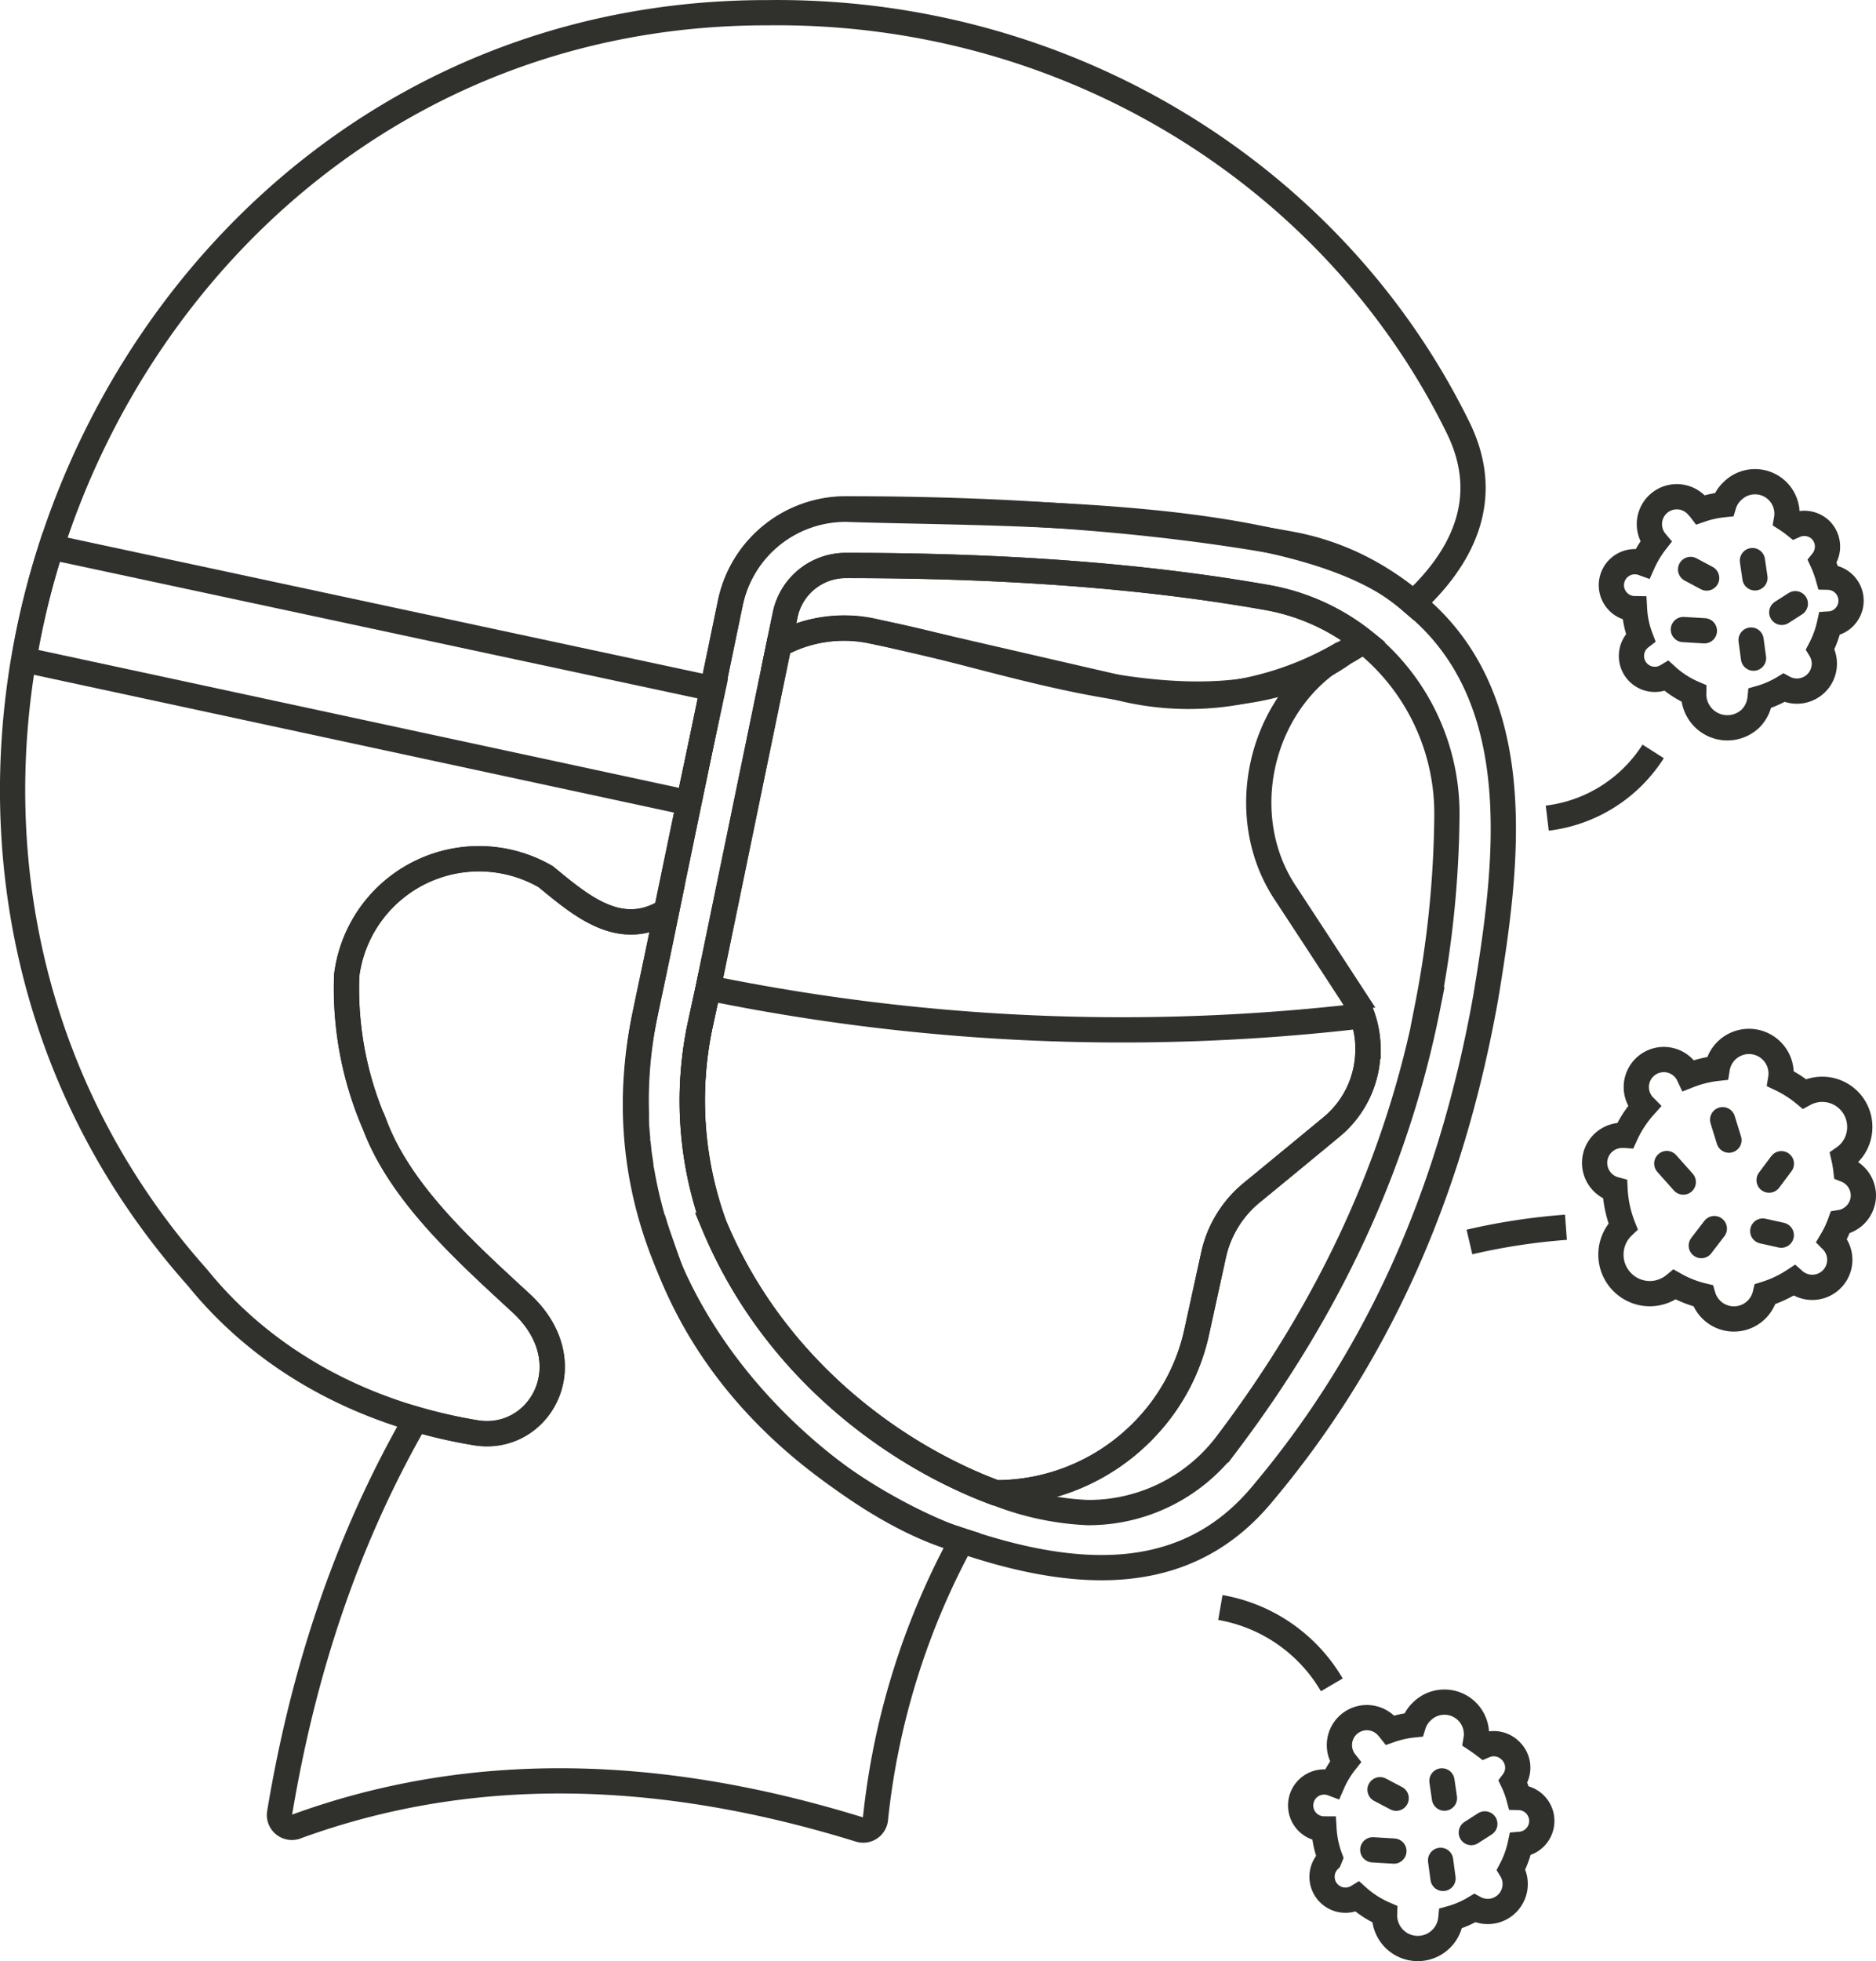<svg xmlns="http://www.w3.org/2000/svg" viewBox="0 0 223.01 233"><defs><style>.cls-1,.cls-2{fill:none;stroke:#30302d;stroke-width:3px;}.cls-1{stroke-miterlimit:10;}.cls-2{stroke-linecap:round;stroke-linejoin:round;}</style></defs><g id="Layer_2" data-name="Layer 2"><g id="Layer_1-2" data-name="Layer 1"><path class="cls-1" d="M114.33,183.06a88.39,88.39,0,0,0-10.26,33.06,1.46,1.46,0,0,1-1.89,1.26c-24.26-7.51-46.63-7.79-67-.34a1.47,1.47,0,0,1-1.94-1.62c2.74-16.48,7.8-32.18,16.2-46.79h0a61,61,0,0,0,7.14,1.62c7.65,1.24,13.12-8.51,5.18-15.58-6.35-5.88-14.11-12.81-17.2-21a40.69,40.69,0,0,1-3.34-17.78,15.85,15.85,0,0,1,23.65-11.72c4.22,3.46,8.86,7.49,14.37,4.1l-1.59,7.68-1,4.72a50.56,50.56,0,0,0-1,11.49l0,.85c0,.72.08,1.45.14,2.17,0,.25,0,.5.07.75l.09.85c0,.21.06.43.08.64l.15,1c0,.36.11.72.17,1.08s.13.71.2,1.06c0,.13.06.27.08.4.12.58.25,1.15.39,1.73l.27,1.05c.09.35.19.7.29,1.05.22.75.45,1.49.71,2.23.1.3.2.59.31.89,8.52,25.92,34.81,34.86,34.81,34.86Z"/><path class="cls-1" d="M162.61,124.73a11.88,11.88,0,0,1-4.31,9.16c-2.16,1.79-7.48,6.17-9.57,7.88a13.22,13.22,0,0,0-4.47,7.35l-2,9.14A24,24,0,0,1,135.9,170a24.47,24.47,0,0,1-17.56,7.37h0c-11.4-4.22-26.15-14.32-33.45-31.77A43.36,43.36,0,0,1,83.19,122l1-4.62L92.6,76.61a16.1,16.1,0,0,1,11.48-1.56l9.21,2.12L132,81.48l1.76.41a33.77,33.77,0,0,0,14.77.07,37.21,37.21,0,0,0,11.13-4.35,17.32,17.32,0,0,0-1.83,1.18h0c-8.42,6.15-10.87,18.77-4.9,27.51l3.52,5.37,4.28,6.56a12.11,12.11,0,0,1,1.91,6.49Z"/><path class="cls-1" d="M77.6,144.77c.22.75.45,1.49.71,2.23a.28.28,0,0,1-.06-.15C78,146.16,77.8,145.47,77.6,144.77Z"/><path class="cls-1" d="M162.61,124.73a11.88,11.88,0,0,1-4.31,9.16c-2.16,1.79-7.48,6.17-9.57,7.88a13.22,13.22,0,0,0-4.47,7.35l-2,9.14A24,24,0,0,1,135.9,170a24.47,24.47,0,0,1-17.56,7.37h0c-11.4-4.22-26.15-14.32-33.45-31.77A43.36,43.36,0,0,1,83.19,122l1-4.62a245.31,245.31,0,0,0,77.75,3.32A11.65,11.65,0,0,1,162.61,124.73Z"/><path class="cls-1" d="M150.57,71a25.56,25.56,0,0,1,11.52,5.17c-.78.51-1.56,1-2.32,1.42-15.37,10.93-39.45.51-55.69-2.5A16.1,16.1,0,0,0,92.6,76.61L93.35,73a7.35,7.35,0,0,1,7.2-5.81C119.55,67.18,136.12,68.43,150.57,71Z"/><path class="cls-1" d="M168,71.66a30.61,30.61,0,0,0-14.49-7c-16.3-3-34.11-4.2-52.91-4.2A14,14,0,0,0,86.82,71.64l-7.59,36.6c-5.51,3.4-10.15-.63-14.37-4.09a15.85,15.85,0,0,0-23.65,11.72,40.69,40.69,0,0,0,3.34,17.78c3.09,8.21,10.85,15.14,17.2,21,7.94,7.07,2.47,16.82-5.18,15.58-12.94-2.13-24.83-8.21-33.12-18.46C4.47,130.47-1.44,103.57,2.8,78.43A95.53,95.53,0,0,1,6.09,65C17.38,30,48.68,1.46,91.24,1.51c35.72-.44,67.44,19.4,82.11,49.34C177.55,59.43,173.6,66.49,168,71.66Z"/><path class="cls-1" d="M168,71.66c-12.22-11.35-48.47-10.5-67.4-11.15A14,14,0,0,0,86.82,71.64l-7.59,36.6c-.55,3-2,9.52-2.57,12.41-7.34,34.87,23.15,58.12,36.77,62.1,15.33,5.4,28,5.28,36.73-5.36,14.91-17.74,22.72-37.95,26.45-58.85C179.21,102.84,181.91,82.94,168,71.66Zm1.72,48c-3.66,18.44-11.6,35.62-23.88,51.87a20.56,20.56,0,0,1-16.55,8.19,33.37,33.37,0,0,1-10.9-2.35h0c-11.4-4.22-26.15-14.32-33.45-31.77A43.36,43.36,0,0,1,83.19,122l1-4.62L92.6,76.61,93.35,73a7.35,7.35,0,0,1,7.2-5.81c19,0,35.57,1.25,50,3.78a25.56,25.56,0,0,1,11.52,5.17A26.2,26.2,0,0,1,172,97.06,122.77,122.77,0,0,1,169.67,119.68Z"/><path class="cls-1" d="M84.76,81.84,81.85,95.39l-79-17A94.07,94.07,0,0,1,6.1,65Z"/><path class="cls-1" d="M183.93,97.21a17.39,17.39,0,0,0,12.59-7.93"/><path class="cls-1" d="M145.07,191a19.14,19.14,0,0,1,13.25,9.19"/><path class="cls-1" d="M174.68,147.57a75.3,75.3,0,0,1,11.47-1.75"/><path class="cls-1" d="M179.55,208a2.8,2.8,0,0,0-3.09-.59c-.33-.25-.67-.49-1-.71a3.81,3.81,0,0,0-6.44-3.35,3.7,3.7,0,0,0-1,1.6,12.06,12.06,0,0,0-2.77.62q-.15-.19-.33-.39a3.26,3.26,0,0,0-5,4.18,11.51,11.51,0,0,0-1.53,2.55,2.79,2.79,0,1,0-1,5.4,11.79,11.79,0,0,0,.72,3.42L158,221a2.78,2.78,0,0,0,3.38,4.37,11.86,11.86,0,0,0,3.21,2.06,3.95,3.95,0,0,0,7.88.51,11.43,11.43,0,0,0,2.83-1.22,3.26,3.26,0,0,0,4.33-4.58,11.65,11.65,0,0,0,1.09-3,2.79,2.79,0,0,0-.17-5.57,10.69,10.69,0,0,0-.69-1.86A2.79,2.79,0,0,0,179.55,208Z"/><line class="cls-2" x1="171.41" y1="211.6" x2="171.71" y2="213.65"/><line class="cls-2" x1="171.54" y1="223.19" x2="171.25" y2="221.04"/><line class="cls-2" x1="165.7" y1="219.94" x2="163.19" y2="219.79"/><line class="cls-2" x1="165.97" y1="213.66" x2="164.05" y2="212.65"/><line class="cls-2" x1="174.9" y1="217.74" x2="176.51" y2="216.71"/><path class="cls-1" d="M216.46,63a2.79,2.79,0,0,0-3.09-.58,11.62,11.62,0,0,0-1-.72,3.8,3.8,0,0,0-6.44-3.34,3.64,3.64,0,0,0-1,1.6,12,12,0,0,0-2.77.61,3.9,3.9,0,0,0-.33-.38,3.25,3.25,0,0,0-5,4.18,12.25,12.25,0,0,0-1.53,2.54,2.79,2.79,0,1,0-1,5.41,11.3,11.3,0,0,0,.72,3.42,2.78,2.78,0,0,0,3.12,4.59,11.43,11.43,0,0,0,3.2,2.06,4,4,0,0,0,6.74,3,4,4,0,0,0,1.15-2.44,11.55,11.55,0,0,0,2.82-1.23,3.26,3.26,0,0,0,4.33-4.58,11.91,11.91,0,0,0,1.1-3,2.7,2.7,0,0,0,1.75-.8,2.79,2.79,0,0,0-1.92-4.76,12.73,12.73,0,0,0-.69-1.87A2.8,2.8,0,0,0,216.46,63Z"/><line class="cls-2" x1="208.32" y1="66.61" x2="208.62" y2="68.66"/><line class="cls-2" x1="208.45" y1="78.2" x2="208.16" y2="76.05"/><line class="cls-2" x1="202.61" y1="74.95" x2="200.11" y2="74.8"/><line class="cls-2" x1="202.88" y1="68.68" x2="200.97" y2="67.66"/><line class="cls-2" x1="211.81" y1="72.76" x2="213.42" y2="71.73"/><path class="cls-1" d="M221.51,142.05a3.29,3.29,0,0,0-2.08-3.05,13.52,13.52,0,0,0-.25-1.44,4.42,4.42,0,0,0,1.9-3.64,4.46,4.46,0,0,0-6.59-3.95,13.53,13.53,0,0,0-2.81-1.79,3.82,3.82,0,0,0-7.54-1.24,13.26,13.26,0,0,0-3.39.84,3.27,3.27,0,1,0-5.29,3.68,13.58,13.58,0,0,0-2.24,3.44,2.83,2.83,0,0,0-.41,0,3.27,3.27,0,0,0-.82,6.43,13.88,13.88,0,0,0,.95,4.38,4.64,4.64,0,0,0,3.14,8,4.67,4.67,0,0,0,3-1.08,13,13,0,0,0,3.37,1.33,3.82,3.82,0,0,0,7.39-.2,13.5,13.5,0,0,0,3.43-1.62,3.27,3.27,0,0,0,4.48-4.76,12.37,12.37,0,0,0,1-2.12A3.28,3.28,0,0,0,221.51,142.05Z"/><line class="cls-2" x1="211.76" y1="138.27" x2="210.3" y2="140.22"/><line class="cls-2" x1="202.24" y1="148" x2="203.79" y2="145.98"/><line class="cls-2" x1="200.1" y1="140.45" x2="198.14" y2="138.25"/><line class="cls-2" x1="205.53" y1="135.47" x2="204.78" y2="133.04"/><line class="cls-2" x1="209.55" y1="146.27" x2="211.75" y2="146.76"/></g></g></svg>